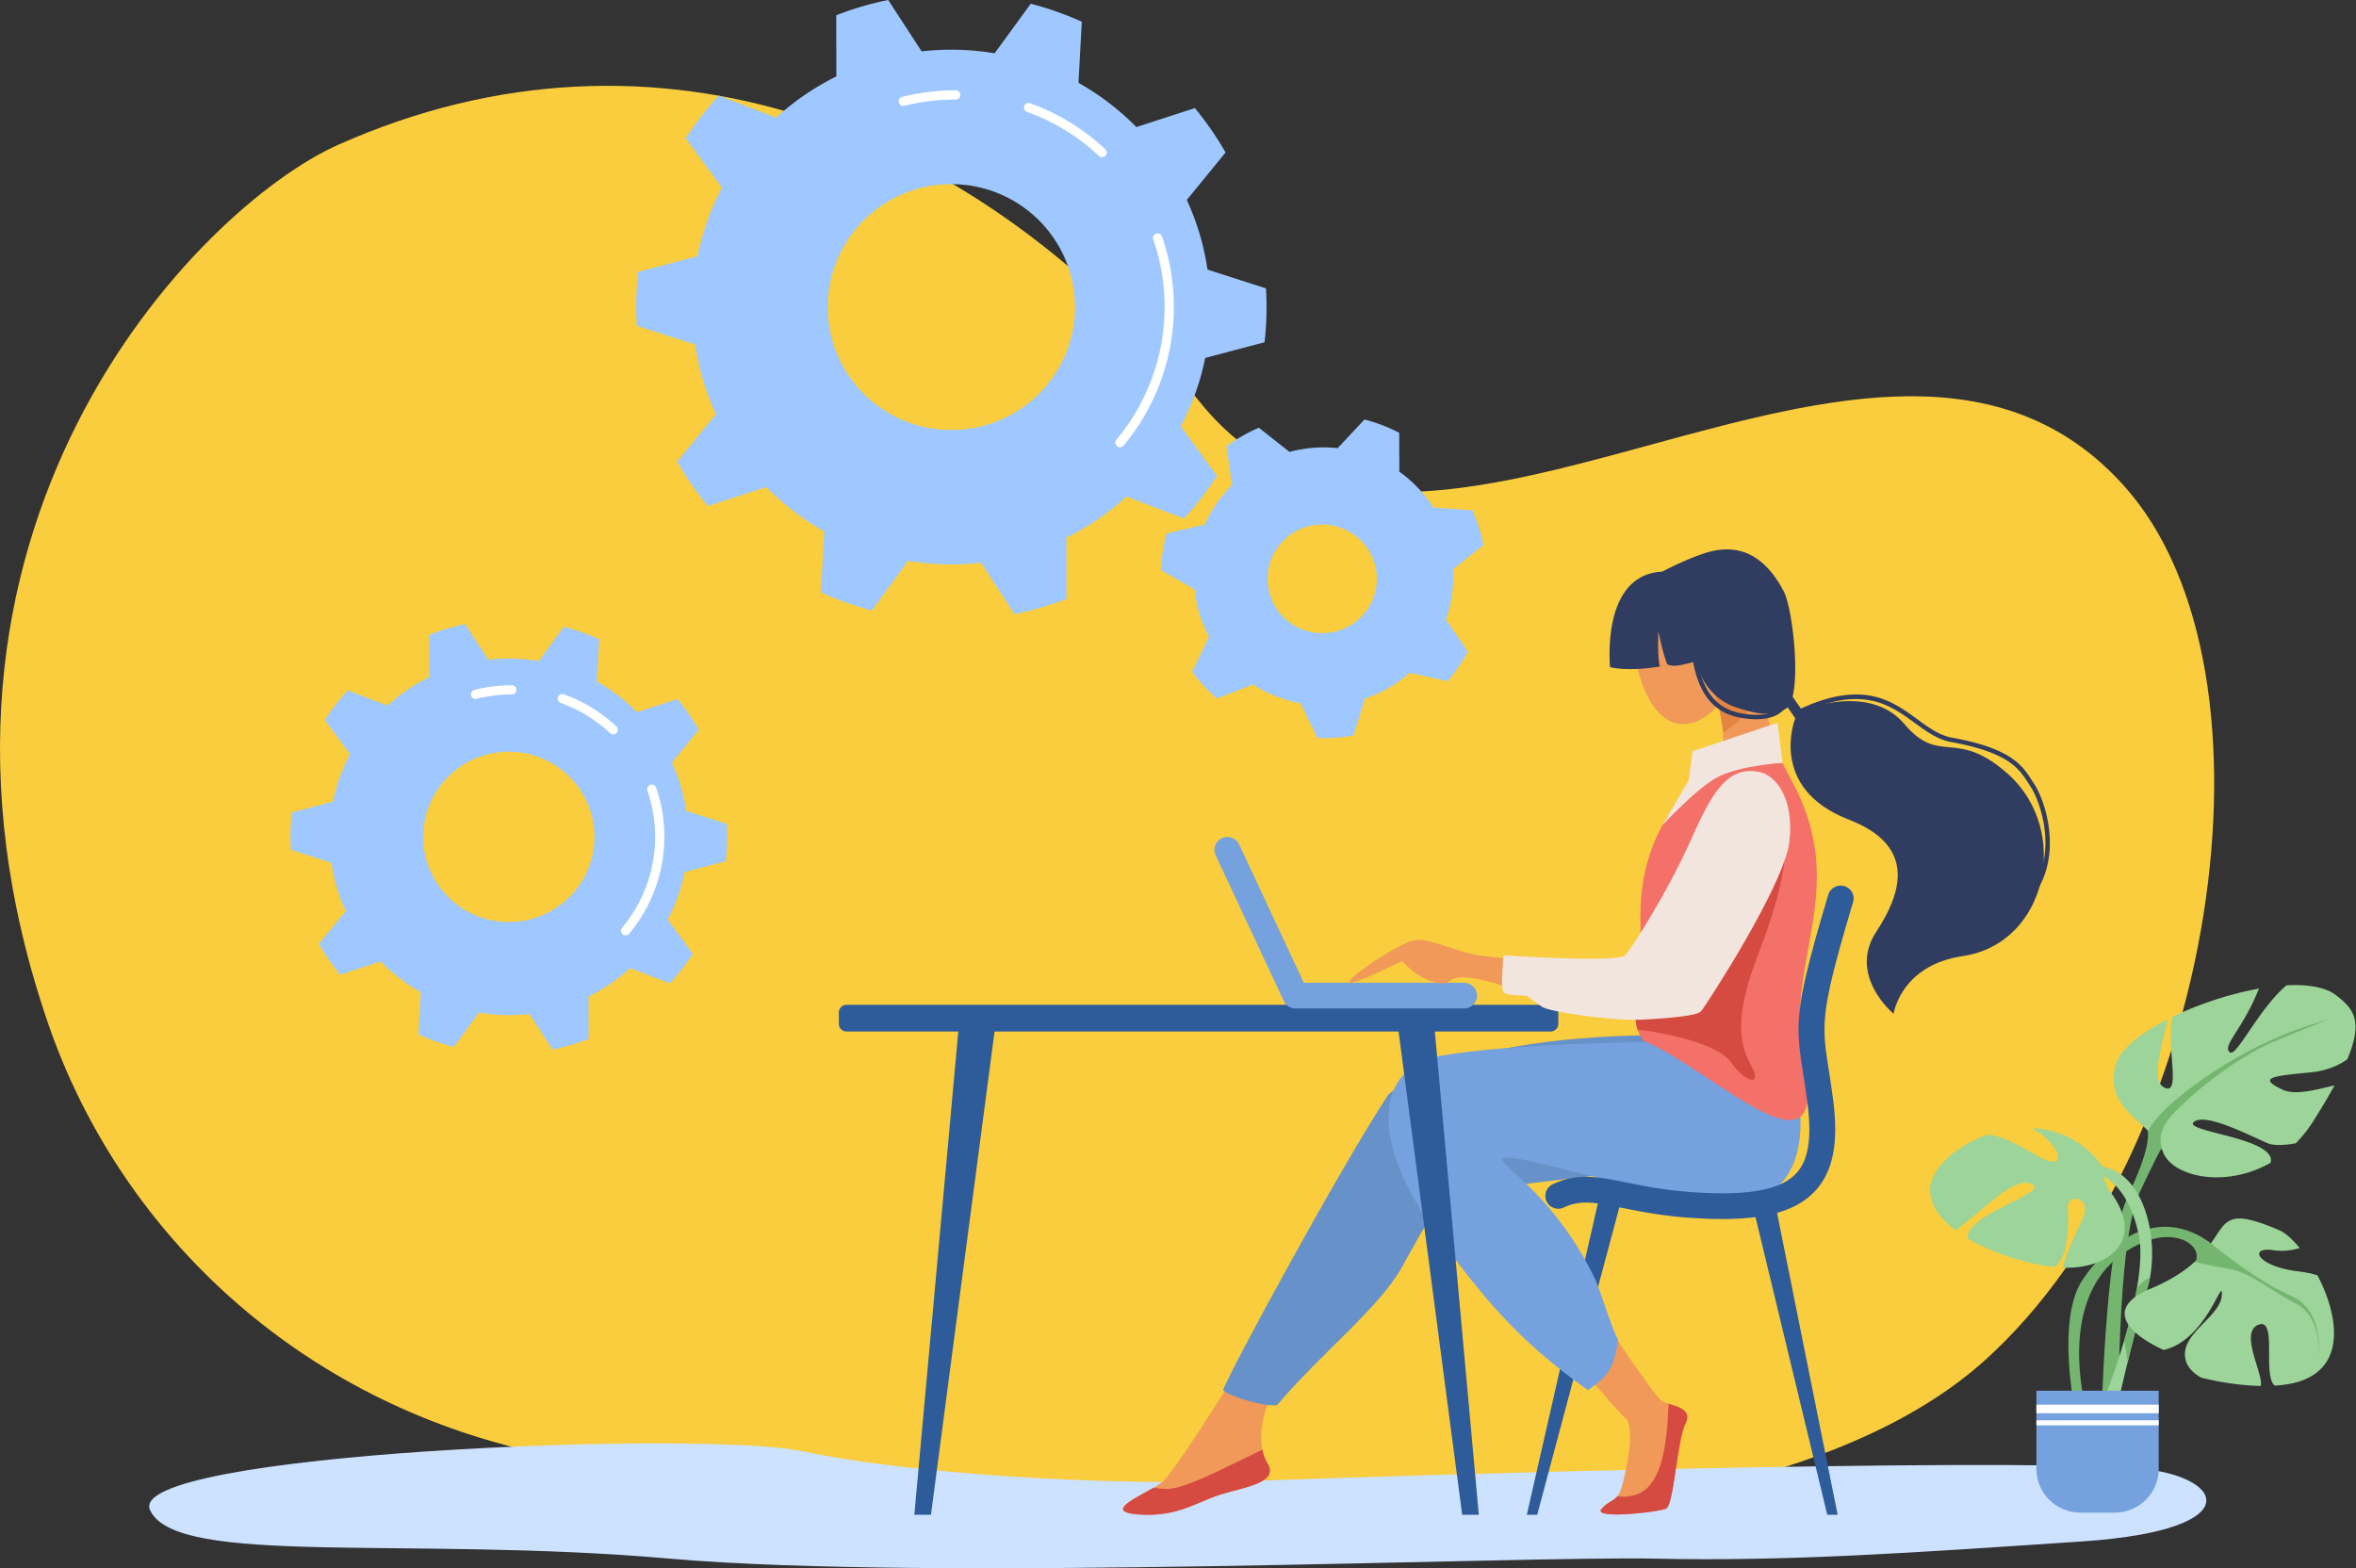 <svg width="347" height="231" fill="none" xmlns="http://www.w3.org/2000/svg"><rect width="100%" height="100%" fill="#333333" stroke="none"/><path d="M49.797 21.334C96.703.41 144.375 18.908 176.707 59.199c32.332 40.29 100.186-27.81 136.173 12.416 24.559 27.45 13.311 98.03-20.365 128.598-45.771 41.55-184.968 20.468-215.079 13.396-34.689-8.146-60.05-32.862-70.353-62.861C-17.748 78.465 29.07 30.58 49.797 21.334Z" fill="#F9CD3D"/><path d="M186.248 50.414a45.653 45.653 0 0 0 .208-7.935l-8.612-2.77a37.525 37.525 0 0 0-3.049-10.261l5.711-6.988a46.066 46.066 0 0 0-4.524-6.538l-8.614 2.795a38.335 38.335 0 0 0-8.527-6.518l.49-8.998a46.281 46.281 0 0 0-7.519-2.65l-5.319 7.298a38.634 38.634 0 0 0-10.752-.28L130.818 0a46.264 46.264 0 0 0-7.651 2.248l.011 9.012a38.212 38.212 0 0 0-8.862 6.062l-8.45-3.243A46.304 46.304 0 0 0 101 20.37l5.333 7.28a37.5 37.5 0 0 0-3.595 10.085l-8.746 2.314a46.223 46.223 0 0 0-.293 5.182c0 .924.03 1.842.085 2.752l8.612 2.77a37.56 37.56 0 0 0 3.049 10.262l-5.71 6.987a46.057 46.057 0 0 0 4.523 6.538l8.614-2.794a38.248 38.248 0 0 0 8.527 6.517l-.49 8.999a46.283 46.283 0 0 0 7.519 2.65l5.319-7.299a38.639 38.639 0 0 0 10.752.28l4.925 7.568a46.257 46.257 0 0 0 7.65-2.248l-.011-9.012a38.212 38.212 0 0 0 8.862-6.061l8.451 3.242a46.37 46.37 0 0 0 4.865-6.291l-5.332-7.28a37.502 37.502 0 0 0 3.596-10.085l8.743-2.313Zm-46.129 12.922c-10.055 0-18.208-8.106-18.208-18.104 0-9.999 8.152-18.105 18.208-18.105s18.209 8.105 18.209 18.105c0 9.998-8.152 18.104-18.209 18.104Z" fill="#9EC8FF"/><path d="M164.953 65.88a.673.673 0 0 1-.434-.157.675.675 0 0 1-.089-.953 30.51 30.51 0 0 0 7.097-19.538c0-3.413-.561-6.765-1.669-9.962a.677.677 0 0 1 .422-.86.683.683 0 0 1 .866.419 31.725 31.725 0 0 1 1.743 10.403c0 7.443-2.632 14.69-7.411 20.404a.688.688 0 0 1-.525.244Zm-2.636-42.73a.68.68 0 0 1-.467-.185 30.615 30.615 0 0 0-10.586-6.487.676.676 0 1 1 .464-1.272 31.967 31.967 0 0 1 11.056 6.772.674.674 0 0 1 .028.957.676.676 0 0 1-.495.214Zm-29.258-7.547a.675.675 0 0 1-.166-1.333 32.42 32.42 0 0 1 7.883-.97c.376 0 .68.304.68.677a.678.678 0 0 1-.68.677 31.05 31.05 0 0 0-7.55.928.72.72 0 0 1-.167.02Z" fill="#fff"/><path d="M106.893 126.856c.132-1.179.203-2.376.203-3.59 0-.64-.022-1.276-.058-1.906l-5.966-1.92a25.956 25.956 0 0 0-2.112-7.106l3.955-4.84a32.041 32.041 0 0 0-3.133-4.528l-5.966 1.935a26.496 26.496 0 0 0-5.905-4.513l.339-6.232a32.059 32.059 0 0 0-5.208-1.835l-3.684 5.054a26.662 26.662 0 0 0-7.448-.193L68.5 91.94a32.04 32.04 0 0 0-5.3 1.557l.009 6.241a26.494 26.494 0 0 0-6.138 4.198l-5.853-2.245a32.2 32.2 0 0 0-3.371 4.358l3.694 5.041a26.02 26.02 0 0 0-2.491 6.985l-6.058 1.602a32.228 32.228 0 0 0-.203 3.589c0 .641.022 1.277.059 1.907l5.965 1.919a25.98 25.98 0 0 0 2.112 7.107l-3.955 4.839a32.017 32.017 0 0 0 3.133 4.529l5.966-1.936a26.5 26.5 0 0 0 5.905 4.514l-.338 6.232a31.983 31.983 0 0 0 5.207 1.835l3.684-5.055a26.652 26.652 0 0 0 7.448.194l3.41 5.241a32.01 32.01 0 0 0 5.3-1.556l-.009-6.242a26.444 26.444 0 0 0 6.139-4.198l5.852 2.246a32.25 32.25 0 0 0 3.371-4.358l-3.693-5.041a26.011 26.011 0 0 0 2.49-6.985l6.058-1.602Zm-31.95 8.949c-6.965 0-12.612-5.613-12.612-12.54 0-6.926 5.646-12.54 12.612-12.54 6.964 0 12.611 5.614 12.611 12.54 0 6.927-5.645 12.54-12.611 12.54Z" fill="#9EC8FF"/><path d="M92.144 137.776a.678.678 0 0 1-.523-1.11 20.924 20.924 0 0 0 4.868-13.401c0-2.341-.386-4.641-1.145-6.833a.682.682 0 0 1 1.288-.441 22.169 22.169 0 0 1 1.218 7.273c0 5.205-1.84 10.27-5.182 14.265a.679.679 0 0 1-.524.247Zm-1.826-29.598a.683.683 0 0 1-.467-.184 20.99 20.99 0 0 0-7.261-4.449.675.675 0 0 1-.409-.867.682.682 0 0 1 .873-.406 22.355 22.355 0 0 1 7.73 4.735.674.674 0 0 1 .028.957.665.665 0 0 1-.494.214Zm-20.268-5.227a.676.676 0 0 1-.166-1.333 22.701 22.701 0 0 1 5.513-.678c.376 0 .68.303.68.677a.679.679 0 0 1-.68.676c-1.753 0-3.495.214-5.179.636a.567.567 0 0 1-.167.022Z" fill="#fff"/><path d="M214.048 84.893c0-.35-.011-.697-.029-1.042l4.47-3.57a23.478 23.478 0 0 0-1.624-5.104l-5.771-.434a19.158 19.158 0 0 0-4.995-5.272l-.019-5.718a23.907 23.907 0 0 0-5.117-1.962l-3.945 4.221a19.353 19.353 0 0 0-7.092.554l-4.523-3.564a23.98 23.98 0 0 0-4.784 2.758l.856 5.67a19.053 19.053 0 0 0-4.029 5.846l-5.626 1.297a23.727 23.727 0 0 0-.832 5.393l4.956 2.849a18.786 18.786 0 0 0 2.119 6.963l-2.481 5.167a24.08 24.08 0 0 0 3.646 3.945l5.314-2.07a19.054 19.054 0 0 0 7.006 2.764l2.505 5.128a24.192 24.192 0 0 0 5.294-.382l1.689-5.431a19.103 19.103 0 0 0 6.595-3.805l5.584 1.247a23.857 23.857 0 0 0 2.975-4.37l-3.236-4.727a18.905 18.905 0 0 0 1.094-6.351Zm-19.309 8.368c-4.443 0-8.046-3.581-8.046-8 0-4.417 3.602-8 8.046-8 4.442 0 8.045 3.581 8.045 8 0 4.417-3.601 8-8.045 8Z" fill="#9EC8FF"/><path d="M313.999 216.218c-23.612-1.39-103.939.964-128.369 1.881-24.43.917-52.787-1.21-67.518-4.34-14.73-3.129-99.876.267-96.012 8.681 3.864 8.415 37.936 3.765 76.576 7.147 38.639 3.382 125.539-.422 145.14 0 19.602.422 37.576-.846 62.837-2.536 25.261-1.691 21.034-10.028 7.346-10.833Z" fill="#CCE2FF"/><path d="M228.384 151.937H124.677a1.125 1.125 0 0 1-1.128-1.122v-1.682c0-.62.505-1.122 1.128-1.122h103.707c.623 0 1.128.502 1.128 1.122v1.682c0 .62-.505 1.122-1.128 1.122Z" fill="#2E5B9A"/><path d="M255.088 95.39c1.404 4.926-2.027 10.002-5.808 11.069-3.781 1.066-6.479-2.281-7.883-7.207-1.405-4.926.52-9.783 4.301-10.85 3.781-1.066 7.984 2.063 9.39 6.987Zm-21.198 95.453s9.69 14.964 10.998 15.615c1.308.651 4.579.813 3.353 3.253-1.226 2.44-1.717 12.037-2.862 12.524-1.145.489-10.959 1.627-9.488 0 1.473-1.627 2.378-.813 3.121-3.74.743-2.928 1.787-8.459.396-9.597s-9.896-11.386-9.896-11.386l4.378-6.669Zm-48.767 6.426s-11.778 19.301-13.959 21.037c-2.181 1.735-9.379 4.338-3.489 4.772 5.889.433 8.724-1.951 12.432-3.037 3.707-1.085 8.288-1.735 6.543-4.554-1.744-2.819-1.019-8.974 2.742-12.878 3.762-3.905-4.269-5.34-4.269-5.34Z" fill="#F09959"/><path d="M245.231 152.509s-29.156-.758-40.716 8.675c-6.762 10.193-23.119 40.269-24.39 43.583.872.868 5.78 2.433 7.961 2.216 6.434-7.629 14.939-14.224 18.321-20.209 4.168-7.374 5.452-11.061 12.214-11.712 6.762-.651 22.03-2.819 26.61-2.819 4.58 0 0-19.734 0-19.734Z" fill="#6791C9"/><path d="M270.656 223.129h-1.529l-10.959-45.467h3.362l9.126 45.467Zm-45.785.001h1.529l12.576-47.075h-3.362l-10.743 47.075Z" fill="#2E5B9A"/><path d="m261.839 150.523-16.952 2.91s-22.526.206-32.823 2.113c-9.368 1.735-10.748 12.319 0 26.892 6.106 8.279 11.268 14.883 21.826 22.329 2.685-1.961 3.713-2.702 4.455-7.419-.764-1.042-2.743-7.561-3.357-8.837-5.838-12.137-13.633-16.552-13.741-17.745 1.31-2.114 34.664 11.021 41.296 3.294 6.333-7.378-.704-23.537-.704-23.537Z" fill="#75A1DE"/><path d="M262.543 112.364c-4.464-.622-9.012.221-13.263 3.282-3.716 3.767-7.922 9.979-7.663 20.224.326 13.012-2.025 13.847.428 17.425 10.234 4.202 27.737 22.256 23.615 2.901-2.985-14.016 6.545-24.462-1.142-40.008-.626-1.264-1.409-2.492-1.975-3.824Z" fill="#F37168"/><path d="M241.613 140.766c-.198 6.783-1.162 8.782-.426 10.908 4.172.423 11.803 2.084 13.71 4.738 2.182 3.035 4.362 3.47 3.344 1.229-1.018-2.241-3.707-5.422.437-16.338 4.145-10.916 6.107-18.291 2.036-25.88l-19.101 25.343Z" fill="#D54A41"/><path d="M262.542 112.365c-2.749-6.472-3.424-13.742-3.424-13.742l-7.197 2.114s4.089 9.108.163 12.362a37.315 37.315 0 0 0-2.807 2.548c4.255-3.061 8.801-3.906 13.265-3.282Z" fill="#F09959"/><path d="M259.336 100.346c-.426-.378-.959-.849-1.52-1.34l-5.87 1.724a.51.51 0 0 1-.012.031c.141.322 1.637 3.792 1.833 7.13 1.749-1.056 3.665-2.776 5.855-5.782a63.38 63.38 0 0 1-.286-1.763Z" fill="#E38540"/><path d="M257.485 114.398c-7.412 2.578-6.59 10.344-13.413 21.796-3.531 5.926-6.811 5.838-6.811 5.838s-8.28.067-18.296-1.151c-6.272-.762-6.671 1.093-2.309 2.644 8.798 3.128 17.927 6.493 25.287 5.68 7.361-.813 19.951-19.488 20.6-24.349.899-6.723-1.324-11.756-5.058-10.458Z" fill="#F09959"/><path d="M253.666 179.558c-.461 0-.932-.006-1.417-.018-6.041-.149-10.153-.98-13.458-1.647-3.858-.779-5.983-1.208-8.457-.034a1.911 1.911 0 0 1-2.542-.893 1.89 1.89 0 0 1 .899-2.527c3.624-1.722 6.659-1.109 10.858-.26 3.158.639 7.089 1.432 12.794 1.573 6.386.158 10.28-.784 12.254-2.96 1.758-1.939 2.273-5.197 1.619-10.251-.223-1.73-.447-3.17-.645-4.439-.556-3.583-.925-5.948-.469-9.606.423-3.397 1.554-7.923 4.174-16.697a1.908 1.908 0 0 1 2.37-1.277 1.893 1.893 0 0 1 1.284 2.356c-4.882 16.35-4.634 17.943-3.593 24.644.202 1.293.429 2.757.659 4.535.806 6.235-.01 10.452-2.568 13.274-2.637 2.903-6.913 4.227-13.762 4.227Z" fill="#2E5B9A"/><path d="M185.924 213.537c-7.815 3.801-12.02 5.978-14.526 5.771a21.51 21.51 0 0 1-1.493-.173c-2.788 1.637-7.236 3.573-2.231 3.942 5.889.433 8.724-1.951 12.432-3.037 3.707-1.085 8.289-1.735 6.544-4.554-.334-.54-.576-1.203-.726-1.949Zm59.817-6.763c-.191 6.153-1.041 12.25-4.826 13.401a6.388 6.388 0 0 1-2.727.243c-.594.732-1.321.74-2.296 1.816-1.472 1.627 8.342.488 9.488 0 1.146-.489 1.636-10.084 2.863-12.524 1.007-2.004-1.021-2.473-2.502-2.936Z" fill="#D54A41"/><path d="M215.638 148.547h-24.827a1.905 1.905 0 0 1-1.728-1.096l-10.034-21.471a1.89 1.89 0 0 1 .925-2.517 1.912 1.912 0 0 1 2.532.92l9.521 20.375h23.611c1.052 0 1.906.849 1.906 1.895a1.9 1.9 0 0 1-1.906 1.894Z" fill="#75A1DE"/><path d="M220.831 141.096c-5.016-.071-9.991-3.045-12.464-2.612-2.472.435-10.543 6.001-9.525 6.218 1.018.216 7.417-3.08 7.634-3.131.218-.05 1.6 2.284 5.017 3.142 3.418.856.025-2.547 10.616.634 6.889 2.068-1.278-4.251-1.278-4.251Z" fill="#F09959"/><path d="m261.806 106.459.738 5.906s-6.492.384-9.722 2.191c-3.23 1.807-7.998 7.029-7.998 7.029l3.896-6.668.56-4.265 12.526-4.193Z" fill="#F2E5DE"/><path d="M259.043 113.689c-4.822-.899-7.052 3.398-10.178 10.41-3.126 7.013-8.463 15.529-9.525 16.627-1.061 1.097-17.885 0-17.885 0s-.509 4.844 0 5.421c.509.578 3.417.507 3.417.507s1.164.923 2.254 1.655c1.09.731 10.324 2.104 14.614 1.888 4.29-.217 8.215-.578 8.796-1.229.582-.651 12.288-18.579 13.015-25.014.727-6.434-2.047-9.807-4.508-10.265Z" fill="#F2E5DE"/><path d="M244.825 84.192c-9.119.434-7.689 14.075-7.689 14.075s2.368.727 7.331-.087c-.381-1.464-.218-5.205-.218-5.205s.577 3.037 1.309 4.88c1.05.478 2.237.054 4.254-.43 1.036 4.335 3.963 6.166 5.968 6.792 2.214.693 4.56 1.519 7.177.217 2.617-1.302 1.178-14.603-.213-17.278-2.086-4.016-5.553-7.609-11.551-5.712-3.009.953-6.368 2.748-6.368 2.748Z" fill="#303C60"/><path d="m260.684 100.392 3.728 5.415s-4.133 10.265 7.885 14.917c9.412 3.642 8.303 10.061 4.051 16.515-4.253 6.454 2.545 12.091 2.545 12.091s1.037-7.15 10.181-8.499c12.468-1.841 15.999-18.486 6.685-26.809-7.706-6.887-10.051-1.184-15.268-7.365-5.217-6.181-15.064-2.006-15.064-2.006l-3.61-5.233-1.133.974Z" fill="#303C60"/><path d="M300.05 130.789a.33.33 0 0 1-.291-.488c3.136-5.698.577-12.6-.709-14.469-.137-.197-.266-.399-.403-.611-1.265-1.963-2.838-4.404-11.233-5.908-2.023-.361-3.659-1.556-5.393-2.822-3.579-2.613-7.638-5.575-16.453-1.54a.33.33 0 1 1-.278-.598c9.171-4.197 13.397-1.114 17.123 1.608 1.67 1.218 3.247 2.37 5.118 2.705 8.681 1.554 10.34 4.131 11.674 6.2.134.208.261.405.392.595 1.347 1.959 4.028 9.191.744 15.159a.331.331 0 0 1-.291.169Zm-41.358-24.847c-.596 0-1.241-.052-1.937-.156-3.19-.475-7.471-2.278-7.806-12.402a.33.33 0 0 1 .662-.022c.139 4.173.97 7.261 2.474 9.177 1.142 1.456 2.657 2.281 4.768 2.595 2.952.44 4.909-.103 5.816-1.612a.333.333 0 0 1 .454-.114.33.33 0 0 1 .115.452c-.83 1.385-2.356 2.082-4.546 2.082Z" fill="#303C60"/><path d="M134.664 223.13h2.45l9.531-72.446h-5.389l-6.592 72.446Zm83.142 0h-2.45l-9.532-72.446h5.391l6.591 72.446Z" fill="#2E5B9A"/><path d="M313.888 161.979c4.239 3.849 2.396 7.697-.737 14.844-3.134 7.147-3.686 33.537-3.686 33.537l2.58-.366s-.368-27.123 3.134-34.454c3.502-7.331 4.976-10.996 8.109-8.613 3.133 2.383-9.4-4.948-9.4-4.948Z" fill="#74B570"/><path d="M311.561 156.996c.514-2.281 3.573-4.749 7.66-6.843-.608 3.365-2.557 8.865-.54 9.992 2.72 1.521.265-6.158 1.314-10.379 3.84-1.863 8.457-3.387 12.71-4.145a.366.366 0 0 1-.018.046c-2.395 6.048-5.528 8.43-4.238 9.346.97.689 4.132-6.297 8.306-9.878 3.134-.166 5.785.256 7.353 1.491 2.424 1.909 4.05 3.602 1.613 9.412-1.393.989-3.197 1.698-5.293 1.907-5.529.549-8.11.733-4.24 2.565 1.896.898 5.073-.051 7.648-.627a96.245 96.245 0 0 1-3.112 5.237 19.434 19.434 0 0 1-2.59 3.278c-1.781.34-3.336.344-4.158-.007-2.58-1.099-9.215-4.581-10.873-3.115-1.624 1.434 12.287 2.344 11.324 5.99-6.743 3.862-14.459 2.024-15.823-1.523-1.83-4.761-8.593-5.882-7.043-12.747Z" fill="#9CD499"/><path d="M325.5 183.053c-7.373-5.497-14.929-.367-18.799 5.497-3.871 5.864-1.105 19.06-1.105 19.06s1.474 0 1.474-.55c0-.549-4.055-15.577 5.528-22.359 5.996-4.241 10.321-2.199 10.874-.182.553 2.016-2.395 5.681-2.395 5.681l4.423-7.147Z" fill="#74B570"/><path d="M308.543 171.753c7.373 0 9.768 11.362 7.74 17.96-2.028 6.598-4.792 18.877-4.792 18.877l-1.843-1.833s7.004-17.227 5.345-24.923c-1.659-7.697-5.714-8.98-6.451-8.98-.737-.002.001-1.101.001-1.101Z" fill="#9CD499"/><path d="M314.729 189.764c.518-.684 1.159-1.248 1.94-1.622-.102.546-.23 1.072-.382 1.57-.924 3.006-2.001 7.191-2.899 10.857l-.402-2.309a9.919 9.919 0 0 1-.107-.853c.721-2.441 1.403-5.1 1.85-7.643Z" fill="#74B570"/><path d="M316.744 189.819c14.006-5.864 6.627-13.911 18.976-8.598.869.375 1.93 1.318 2.991 2.62-1.1.31-2.432.533-3.913.313-3.686-.55-2.395 2.382 3.686 3.115 1.146.138 2.077.329 2.85.598 2.898 5.534 4.203 12.815-1.929 15.346-1.208.499-2.701.784-4.363.891-1.892-1.496.461-10.149-2.456-8.954-2.801 1.146.878 7.418.375 8.998-2.765-.05-5.826-.499-8.75-1.219-1.157-.646-2.042-1.51-2.314-2.647-.922-3.849 5.161-6.231 5.345-9.531.17-3.032-2.23 6.672-8.585 8.1-5.746-2.669-8.461-6.292-1.913-9.032Zm-9.981-10.37c1.474-3.115-2.396-3.849-2.212-1.465.163 2.111.181 7.243-1.997 8.639-3.755-.404-8.864-1.909-12.727-4.202a1.552 1.552 0 0 1 .162-.955c1.659-3.3 12.349-6.048 9.031-7.147-2.642-.876-7.272 4.293-11.003 6.896-2.24-1.69-3.742-3.705-3.742-5.954 0-3.045 3.72-6.491 8.532-8.138 2.165.217 4.177 1.394 7.318 3.164 4.641 2.615 3.567-1.613-.821-4.122 3.788.195 7.565 1.804 10.351 5.649 0 0-.264 1.643 1.486 4.186 4.772 6.936-.735 10.983-7.318 10.721.374-1.83 1.92-5.119 2.94-7.272Z" fill="#9CD499"/><path d="M325.056 182.743c3.604 2.769 7.608 6.008 12.523 8.207 4.915 2.199 3.932 9.367 3.932 9.367s.738-6.191-3.359-8.309c-4.095-2.118-6.8-4.643-9.913-5.132-3.112-.488-4.833-.977-4.833-.977s.983-1.955.41-2.687c-.573-.733 1.24-.469 1.24-.469Zm17.766-32.521c-13.188 3.503-22.855 11.892-24.657 13.929-1.802 2.037-1.802 2.607-1.802 2.607l1.393 2.606.654-.326s-1.064-2.199 1.721-5.051c4.803-4.916 10.649-8.796 14.662-10.507 4.015-1.709 8.029-3.258 8.029-3.258Z" fill="#74B570"/><path d="M306.416 222.812h5.039c3.584 0 6.488-2.888 6.488-6.451v-11.512H299.93v11.512c-.002 3.563 2.903 6.451 6.486 6.451Z" fill="#75A1DE"/><path d="M317.943 206.908H299.93v1.261h18.013v-1.261Zm0 2.299H299.93v.741h18.013v-.741Z" fill="#fff"/></svg>